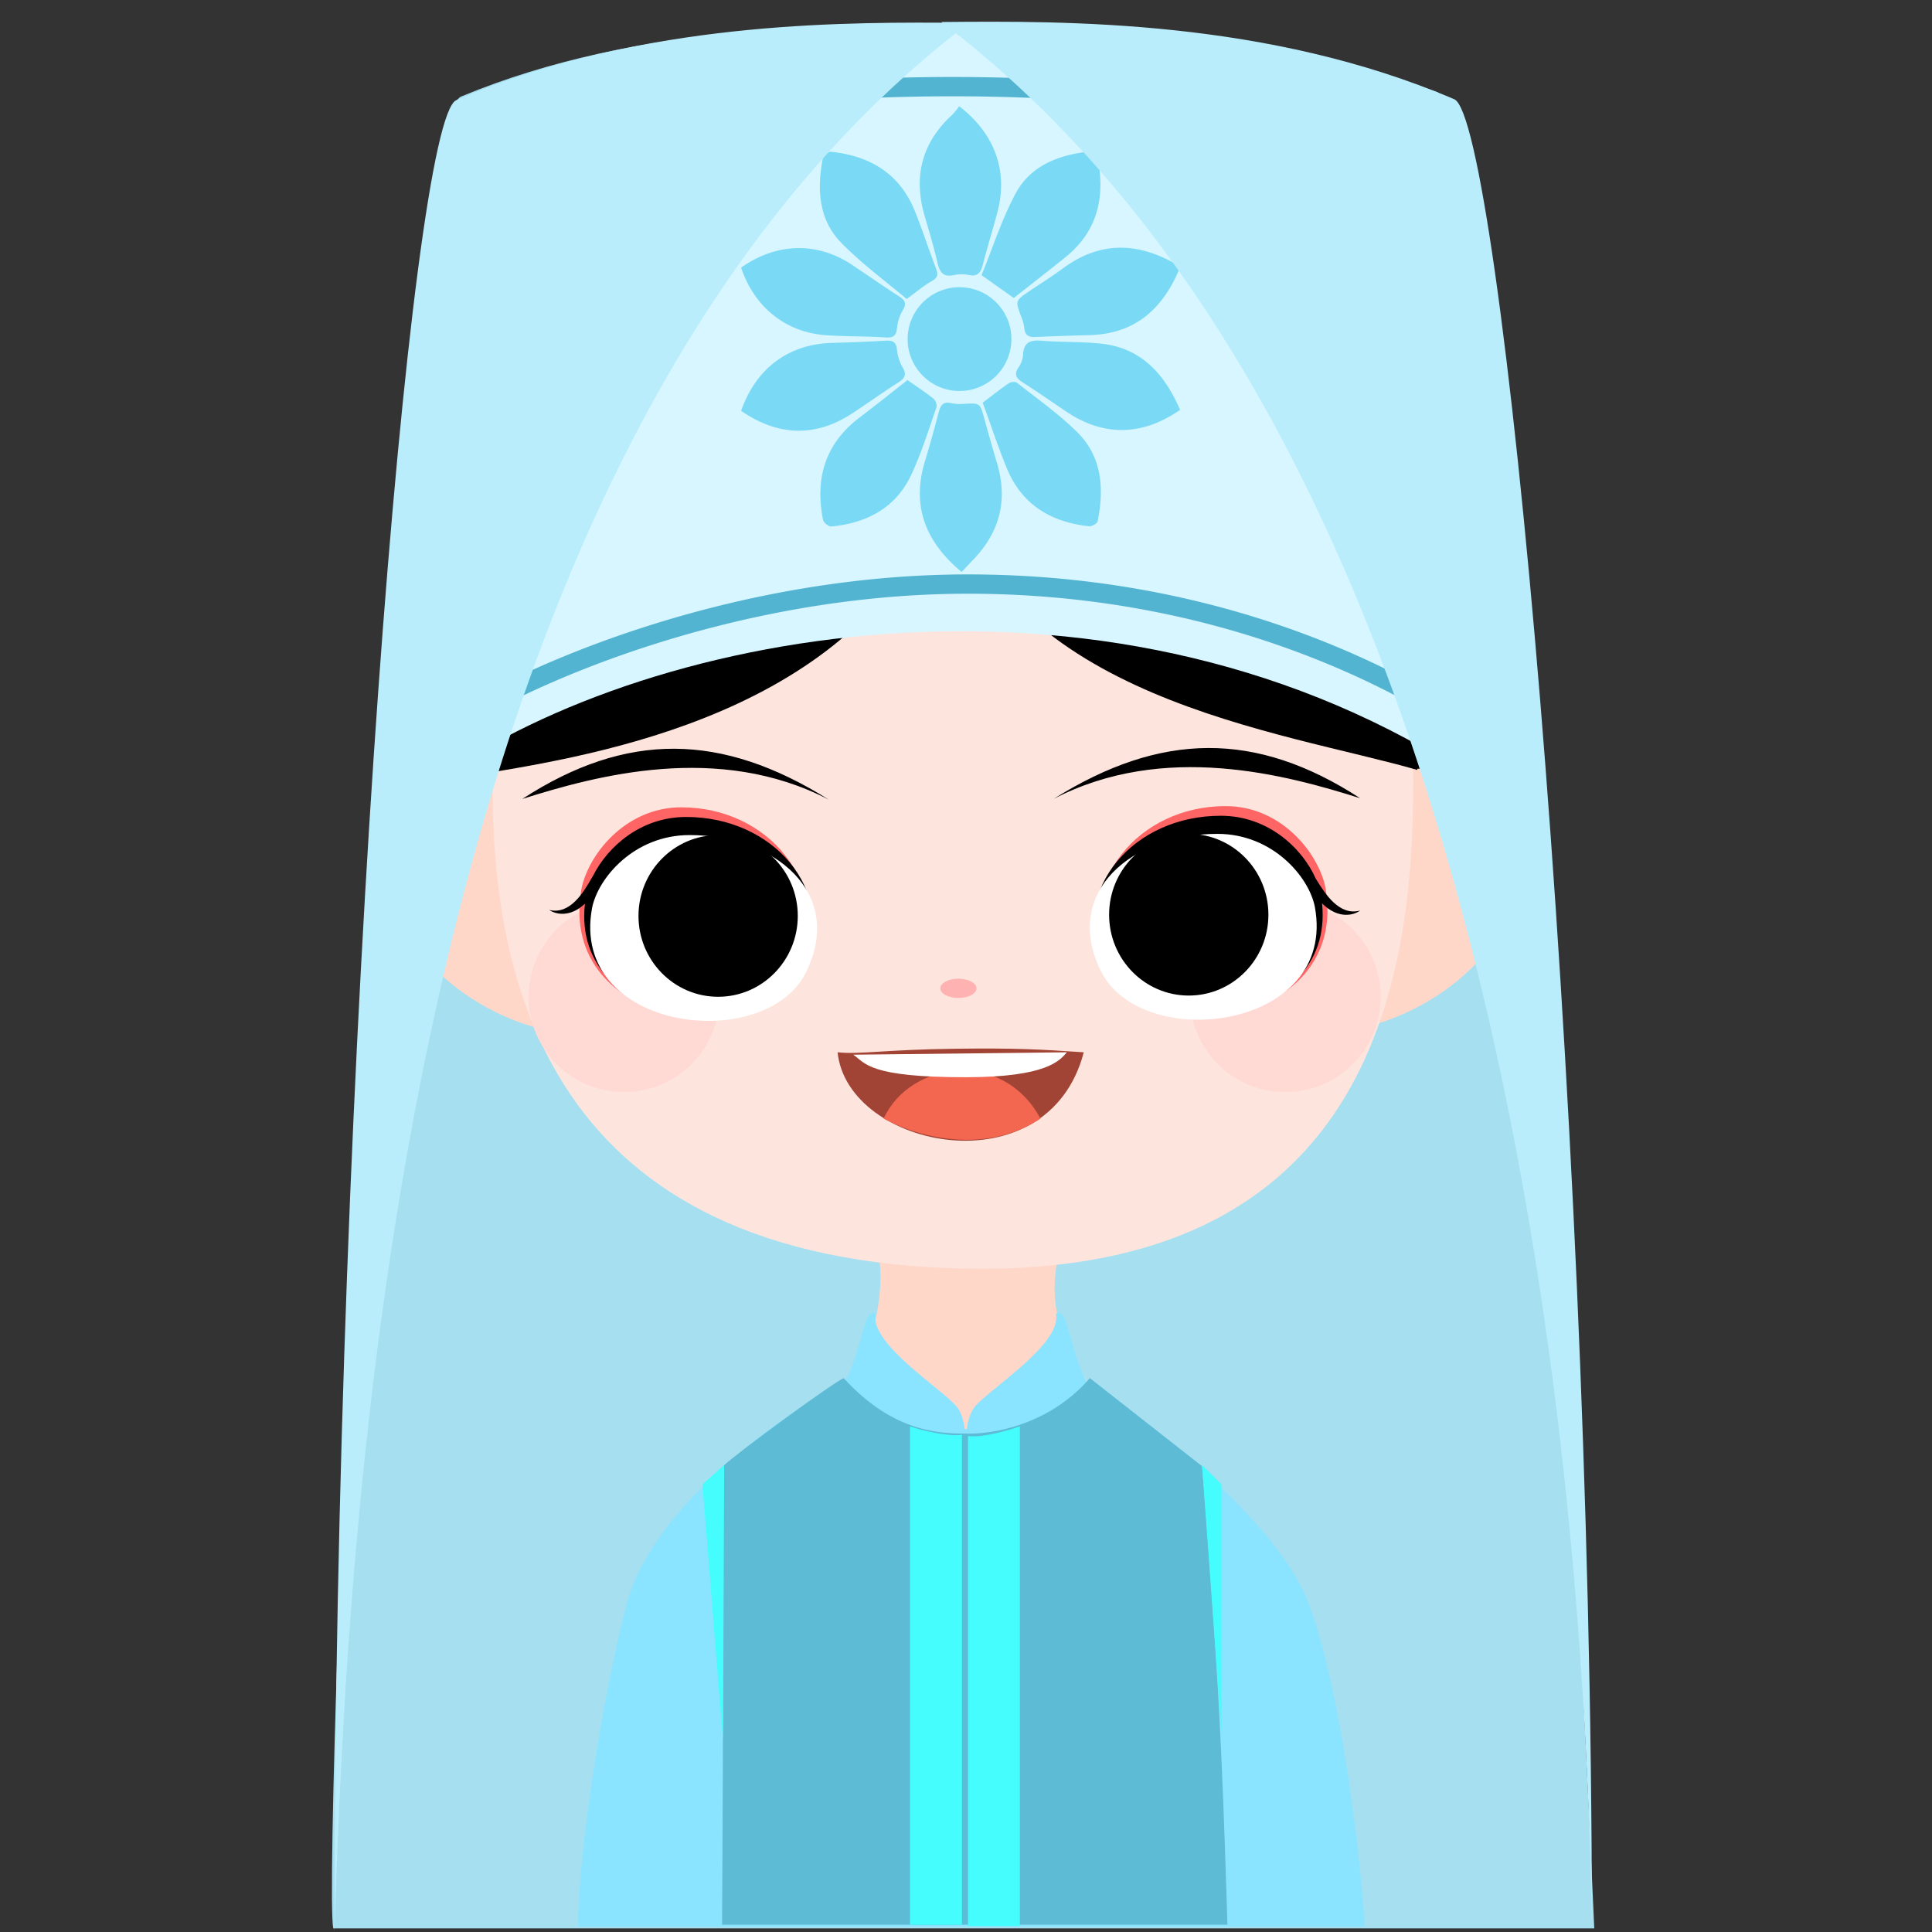 <svg t="1745046261785" class="icon" viewBox="0 0 1024 1024" version="1.1" xmlns="http://www.w3.org/2000/svg" p-id="1446" width="200" height="200"><rect x="0" y="0" width="1024" height="1024" fill="#333333" stroke="none"/><path d="M244.409 51.168C339.752 11.44 443.963 14.072 498.968 13.433c120.245-1.401 220.022 20.466 262.236 35.178s83.788 973.474 83.788 973.474H176.61C170.469 989.338 207.313 66.625 244.407 51.168z" fill="#A6DFF0" p-id="1447"></path><path d="M239.931 276.307c-5.756 64.6 6.438 146.468 23.707 146.468 136.599 2.484 369.273 24.967 482.259 0 42.197-9.324 33.344-121.524 22.983-164.377-19.019-78.671-81.147-202.114-262.835-202.114-181.687 0-256.881 116.407-266.115 220.022z" fill="#000000" p-id="1448"></path><path d="M736.834 408.14c23.716-3.271 70.644 2.225 68.62 50.379-2.53 60.191-73.865 89.924-96.695 86.856l28.075-137.235z m-462.356 1.279c-23.716-3.271-70.644 2.225-68.62 50.379 2.53 60.191 73.865 89.924 96.695 86.856l-28.075-137.235z" fill="#FFD7C9" p-id="1449"></path><path d="M448.422 735.54c18.016-25.571 19.701-57.385 17.522-67.798h94.44c-4.65 27.315 2.621 43.098 17.877 67.798-49.399 39.229-86.251 34.87-129.839 0z" fill="#FFD7C9" p-id="1450"></path><path d="M512.401 672.4c-223.093-4.093-251.364-153.503-251.363-257.118 0-138.795 41-280.173 266.712-274.385 198.916 5.101 221.303 179.712 221.303 274.385 0 108.092-24.946 261.003-236.652 257.118z" fill="#FDE5DD" p-id="1451"></path><path d="M330.755 578.838c27.906 0 50.528-22.623 50.528-50.528s-22.623-50.528-50.528-50.528-50.528 22.623-50.528 50.528 22.623 50.528 50.528 50.528z m350.501 0c27.906 0 50.528-22.623 50.528-50.528s-22.623-50.528-50.528-50.528-50.528 22.623-50.528 50.528 22.623 50.528 50.528 50.528z" fill="#FFD9D3" p-id="1452"></path><path d="M558.433 423.442c56.748-35.592 107.275-36.232 162.457-0.376-38.947-12.276-103.79-30.1-162.457 0.376z m-119.143 0.389c-56.747-35.592-107.275-36.232-162.457-0.376 38.947-12.276 103.792-30.1 162.457 0.376z" fill="#000000" p-id="1453"></path><path d="M574.423 557.733c-19.115 72.913-125.289 51.167-130.478 0 11.964 1.246 24.677-1.417 62.35-1.882 32.291-0.398 44.896 0.322 68.129 1.882z" fill="#A24435" p-id="1454"></path><path d="M468.322 592.909c14.071-30.701 63.32-37.097 83.148 0-28.142 18.548-62.681 10.873-83.148 0z" fill="#F36650" p-id="1455"></path><path d="M512.41 570.955c-52.248 0.104-53.762-7.573-60.151-11.944l113.209-1.279c-3.785 4.391-10.639 13.137-53.059 13.223z" fill="#FFFFFF" p-id="1456"></path><path d="M517.56 523.833c0 2.826-4.294 5.117-9.594 5.117-5.298 0-9.594-2.291-9.594-5.117s4.296-5.117 9.594-5.117c5.3 0 9.594 2.291 9.594 5.117z" fill="#FFB2B2" p-id="1457"></path><path d="M516.099 746.346c1.912-2.749 7.138-7.02 13.343-12.091 13.845-11.315 32.563-26.614 30.217-37.875 3.638-2.415 5.506 4.321 8.021 13.392 1.985 7.16 4.375 15.775 8.356 22.491 16.048 9.586 98.303 67.949 117.355 117.023 14.858 38.267 26.224 116.874 30.061 171.88h-417.019c-0.202-36.238 12.398-121.349 26.002-171.88 13.604-50.532 81.237-99.201 115.349-117.22l0.046 0.04c3.926-6.693 6.292-15.229 8.262-22.334 2.515-9.071 4.383-15.807 8.022-13.392-2.346 11.261 16.372 26.56 30.217 37.875 6.204 5.071 11.431 9.342 13.342 12.091 1.947 2.798 3.085 6.723 3.678 11.073 0.358 0 0.715-0.001 1.071-0.005 0.592-4.347 1.732-8.271 3.676-11.068z" fill="#8AE4FF" p-id="1458"></path><path d="M702.636 471.151C699.496 453.267 679.824 427.253 649.572 427.253c-46.12 0-79.346 40.214-63.479 82.377 18.357 48.776 128.941 35.769 116.543-38.478z m-394.58 0.64c3.142-17.885 22.812-43.898 53.064-43.898 46.12 0 79.346 40.214 63.479 82.377-18.357 48.776-128.941 35.769-116.543-38.478z" fill="#FF6565" p-id="1459"></path><path d="M697.341 465.634C690.399 449.908 672.446 432.37 647.014 432.37c-46.12 0-79.346 38.366-63.479 78.589 17.956 45.517 124.153 34.638 117.181-32.15 8.45 8.399 16.607 6.439 20.206 3.783-11.089 3.119-18.681-9.085-22.991-16.01l-0.59-0.947z m-382.807-1.847c7.664-15.031 25.047-30.778 49.144-30.778 46.12 0 79.346 38.366 63.479 78.589-17.998 45.627-124.663 34.586-117.129-32.632-7.779 7.381-15.416 5.738-18.932 3.323 11.189 2.741 18.364-9.712 22.436-16.779l0.001-0.001c0.357-0.619 0.691-1.199 1-1.722z" fill="#000000" p-id="1460"></path><path d="M696.895 480.651c-3.059-15.761-22.209-38.687-51.663-38.687-44.902 0-82.427 30.545-61.802 72.598 21.555 43.951 125.536 31.523 113.465-33.912z m-383.096 0.64c3.057-15.761 22.209-38.687 51.662-38.687 44.902 0 82.427 30.545 61.803 72.598-21.556 43.951-125.536 31.523-113.465-33.912z" fill="#FFFFFF" p-id="1461"></path><path d="M630.068 527.67c-23.313 0-42.214-19.187-42.214-42.853 0-23.666 18.9-42.853 42.214-42.853s42.214 19.187 42.214 42.853c0 23.666-18.9 42.853-42.214 42.853z m-249.444 0.64c23.315 0 42.214-19.187 42.214-42.853 0-23.666-18.899-42.853-42.214-42.853-23.313 0-42.214 19.187-42.214 42.853 0 23.666 18.9 42.853 42.214 42.853z" fill="#000000" p-id="1462"></path><path d="M260.585 409.344c65.106-10.873 203.26-35.818 241.636-152.864 30.061 113.849 176.956 130.872 248.938 151.585 12.138-102.734-26.224-308.982-255.201-306.994-228.977 1.989-253.049 207.197-235.373 308.273z" fill="#000000" p-id="1463"></path><path d="M513.68 759.845c-14.711 0-39.655 0-66.518-29.422-5.756 2.558-55.006 38.376-63.96 46.691V894.161c0 51.476-0.499 126.001-0.499 126.001h267.852s-2.109-76.074-5.117-126.001c-4.123-68.437-8.315-117.047-8.315-117.047l-59.483-46.691c-19.188 22.386-46.691 29.422-63.96 29.422z" fill="#5DBBD6" p-id="1464"></path><path d="M781.673 413.182c-189.322-125.451-434.289-81.958-550.696 0-20.467 14.41-6.396-351.962 19.828-362.564 120.245-48.61 382.481-45.412 505.284 0 23.971 8.865 45.412 375.702 25.584 362.564z" fill="#D7F6FF" p-id="1465"></path><path d="M248.461 84.847c82.488-25.171 289.724-61.171 510.109-0.601a5.117 5.117 0 1 0 2.712-9.869c-222.729-61.212-432.001-24.891-515.808 0.682a5.117 5.117 0 1 0 2.987 9.787z m-17.039 310.092C273.216 364.637 386.621 314.683 513.041 314.683c135.542 0 228.779 51.938 266.374 77.772a5.117 5.117 0 0 0 5.796-8.435C746.481 357.407 651.249 304.45 513.041 304.45c-128.645 0-244.139 50.677-287.626 82.204a5.117 5.117 0 1 0 6.007 8.285z" fill="#53B4D1" p-id="1466"></path><path d="M508.377 56.285c19.125 14.779 26.041 34.576 20.22 56.386-0.595 2.226-1.211 4.445-1.838 6.663-0.29 1.023-0.582 2.049-0.875 3.073l-0.727 2.53c-1.456 5.072-2.911 10.145-4.22 15.254-1.071 4.2-2.677 6.575-7.52 5.557a18.065 18.065 0 0 0-7.508 0c-5.635 1.298-7.788-1.076-8.999-6.4-1.475-6.495-3.34-12.896-5.208-19.306l-0.004-0.013a953.1 953.1 0 0 1-1.888-6.541c-5.751-20.733-0.826-38.366 15.133-52.874A37.167 37.167 0 0 0 508.377 56.285z m28.95 101.656l-17.099-12.122c1.837-4.455 3.573-9.025 5.321-13.627l0.003-0.009c3.789-9.974 7.638-20.109 12.719-29.585 8.031-14.978 23.036-20.548 39.287-22.302 1.327-0.141 3.923 1.744 4.179 3.042 4.12 20.745 0.244 39.057-16.949 52.91-6.301 5.087-12.676 10.085-18.965 15.018l-0.201 0.157a3660.561 3660.561 0 0 0-8.294 6.518z m-67.378-8.166c3.572 2.89 7.129 5.769 10.596 8.705 1.655-1.2 3.171-2.352 4.609-3.445 3.088-2.349 5.81-4.418 8.766-6.08 3.155-1.778 3.399-3.497 2.235-6.516-0.652-1.728-1.292-3.46-1.924-5.195a1215.94 1215.94 0 0 1-2.695-7.492c-2.08-5.817-4.159-11.632-6.428-17.372-7.998-20.232-23.84-29.755-44.63-31.933-1.374-0.141-4.051 1.778-4.307 3.101-3.213 16.486-2.445 32.786 9.847 45.282 7.424 7.584 15.714 14.294 23.931 20.944z m-77.152-7.934c18.869-13.304 40.37-13.772 58.879-1.415 1.515 1.011 3.024 2.028 4.532 3.048l2.436 1.651 1.808 1.227c5.251 3.569 10.504 7.139 15.868 10.583 3.084 1.978 4.47 3.638 2.235 7.372a23.481 23.481 0 0 0-3.085 9.36c-0.43 4.177-1.781 5.488-6.134 5.195-5.323-0.368-10.646-0.486-15.954-0.604h-0.02c-5.133-0.114-10.255-0.226-15.35-0.565-21.512-1.509-38.112-14.744-45.213-35.852z m48.507 39.901c-23.2 0.55-40.487 13.256-48.507 36.015 19.953 13.69 39.846 14.041 59.415 1.005 3.39-2.239 6.748-4.532 10.107-6.826l0.013-0.009 0.014-0.008c4.633-3.165 9.267-6.328 13.985-9.351 3.456-2.223 4.26-4.188 2.013-7.955a23.681 23.681 0 0 1-2.933-9.361c-0.408-3.944-2.212-4.856-5.704-4.681-9.464 0.503-18.928 0.936-28.403 1.17z m48.914 62.797c-7.194 23.811 0.361 42.684 19.463 58.632l1.397-1.493 0.043-0.046a484.136 484.136 0 0 1 5.231-5.54c13.712-14.556 17.891-31.37 12.071-50.653-2.351-7.816-4.54-15.691-6.717-23.554l-0.028-0.102c-1.142-4.124-1.708-6.166-3.043-7.121-1.31-0.939-3.36-0.833-7.419-0.622l-0.148 0.006c-2.333 0.203-4.684 0.077-6.984-0.375-4.015-0.936-5.506 0.913-6.448 4.481-2.328 8.835-4.773 17.645-7.416 26.386z m-5.66-40.609c-1.165-0.801-2.359-1.621-3.583-2.473-2.248 1.765-4.523 3.563-6.823 5.38-6.074 4.797-12.314 9.727-18.646 14.523-18.207 13.865-23.631 32.318-19.266 54.186 0.292 1.486 2.981 3.651 4.366 3.51 18.66-1.813 34.014-9.7 42.302-27.251 4.206-8.898 7.407-18.285 10.602-27.66a876.783 876.783 0 0 1 2.855-8.284 5.345 5.345 0 0 0-1.63-4.587c-3.174-2.534-6.542-4.847-10.177-7.344z m80.976 14.47c19.509 13.011 39.962 12.731 59.95-1.169-8.301-19.037-20.57-32.904-42.082-35.103-5.776-0.601-11.592-0.756-17.411-0.91-4.819-0.127-9.639-0.255-14.437-0.636-5.961-0.48-8.988 1.241-9.313 7.536a13.278 13.278 0 0 1-2.328 6.505c-2.805 4.061-0.956 6.085 2.456 8.274 5.158 3.284 10.24 6.741 15.32 10.197a1188.972 1188.972 0 0 0 7.845 5.306z m60.078-77.051c-8.952 22.138-23.736 35.607-48.065 36.273l-2.7 0.075c-8.576 0.242-17.149 0.484-25.714 0.907-3.678 0.188-5.925-0.631-6.239-4.809a23.91 23.91 0 0 0-1.712-6.154l-0.027-0.073c-3.034-8.2-3.036-8.204 4.439-13.255a346.932 346.932 0 0 1 2.143-1.434 884.759 884.759 0 0 1 3.435-2.269c4.127-2.72 8.251-5.437 12.221-8.371 20.312-15.001 40.812-13.89 62.219-0.89z m-100.554 68.881c-1.344 1.03-2.74 2.098-4.212 3.21a836.575 836.575 0 0 1 4.278 11.922c2.746 7.776 5.517 15.623 8.714 23.285 8.021 19.107 23.514 28.14 43.396 30.281 1.467 0.152 4.307-1.451 4.553-2.621 3.481-17.387 2.351-34.26-10.896-47.318-7.307-7.196-15.501-13.492-23.686-19.779a757.658 757.658 0 0 1-8.187-6.349c-0.826-0.691-3.259-0.468-4.319 0.257-3.19 2.17-6.257 4.518-9.64 7.111z" fill="#7AD9F4" p-id="1467"></path><path d="M536.066 179.728c0 15.189-12.314 27.503-27.503 27.503s-27.503-12.314-27.503-27.503 12.314-27.503 27.503-27.503 27.503 12.314 27.503 27.503z" fill="#7AD9F4" p-id="1468"></path><path d="M498.969 11.669c66.306-0.64 173.121-1.268 271.83 40.934 24.305 10.391 72.914 517.92 72.914 968.199-3.934-233.359-43.196-772.115-337.08-1003.219C212.375 248.45 184.866 789.842 177.25 1024c0-468.187 40.295-960.522 64.6-970.913 91.927-39.302 190.882-41.459 257.602-41.052l-0.482-0.366z" fill="#BAEDFB" p-id="1469"></path><path d="M509.841 760.485c-7.675 1.023-21.533-2.345-27.503-4.477v264.155h27.503v-259.678zM383.841 776.475l-11.513 10.234 10.873 135.595 0.64-145.829z m253.282 0l10.234 10.234v131.118l-10.234-141.352zM540.542 756.007c-5.97 2.132-19.828 6.14-27.503 5.117v259.678h27.503V756.007z" fill="#44FDFC" p-id="1470"></path></svg>